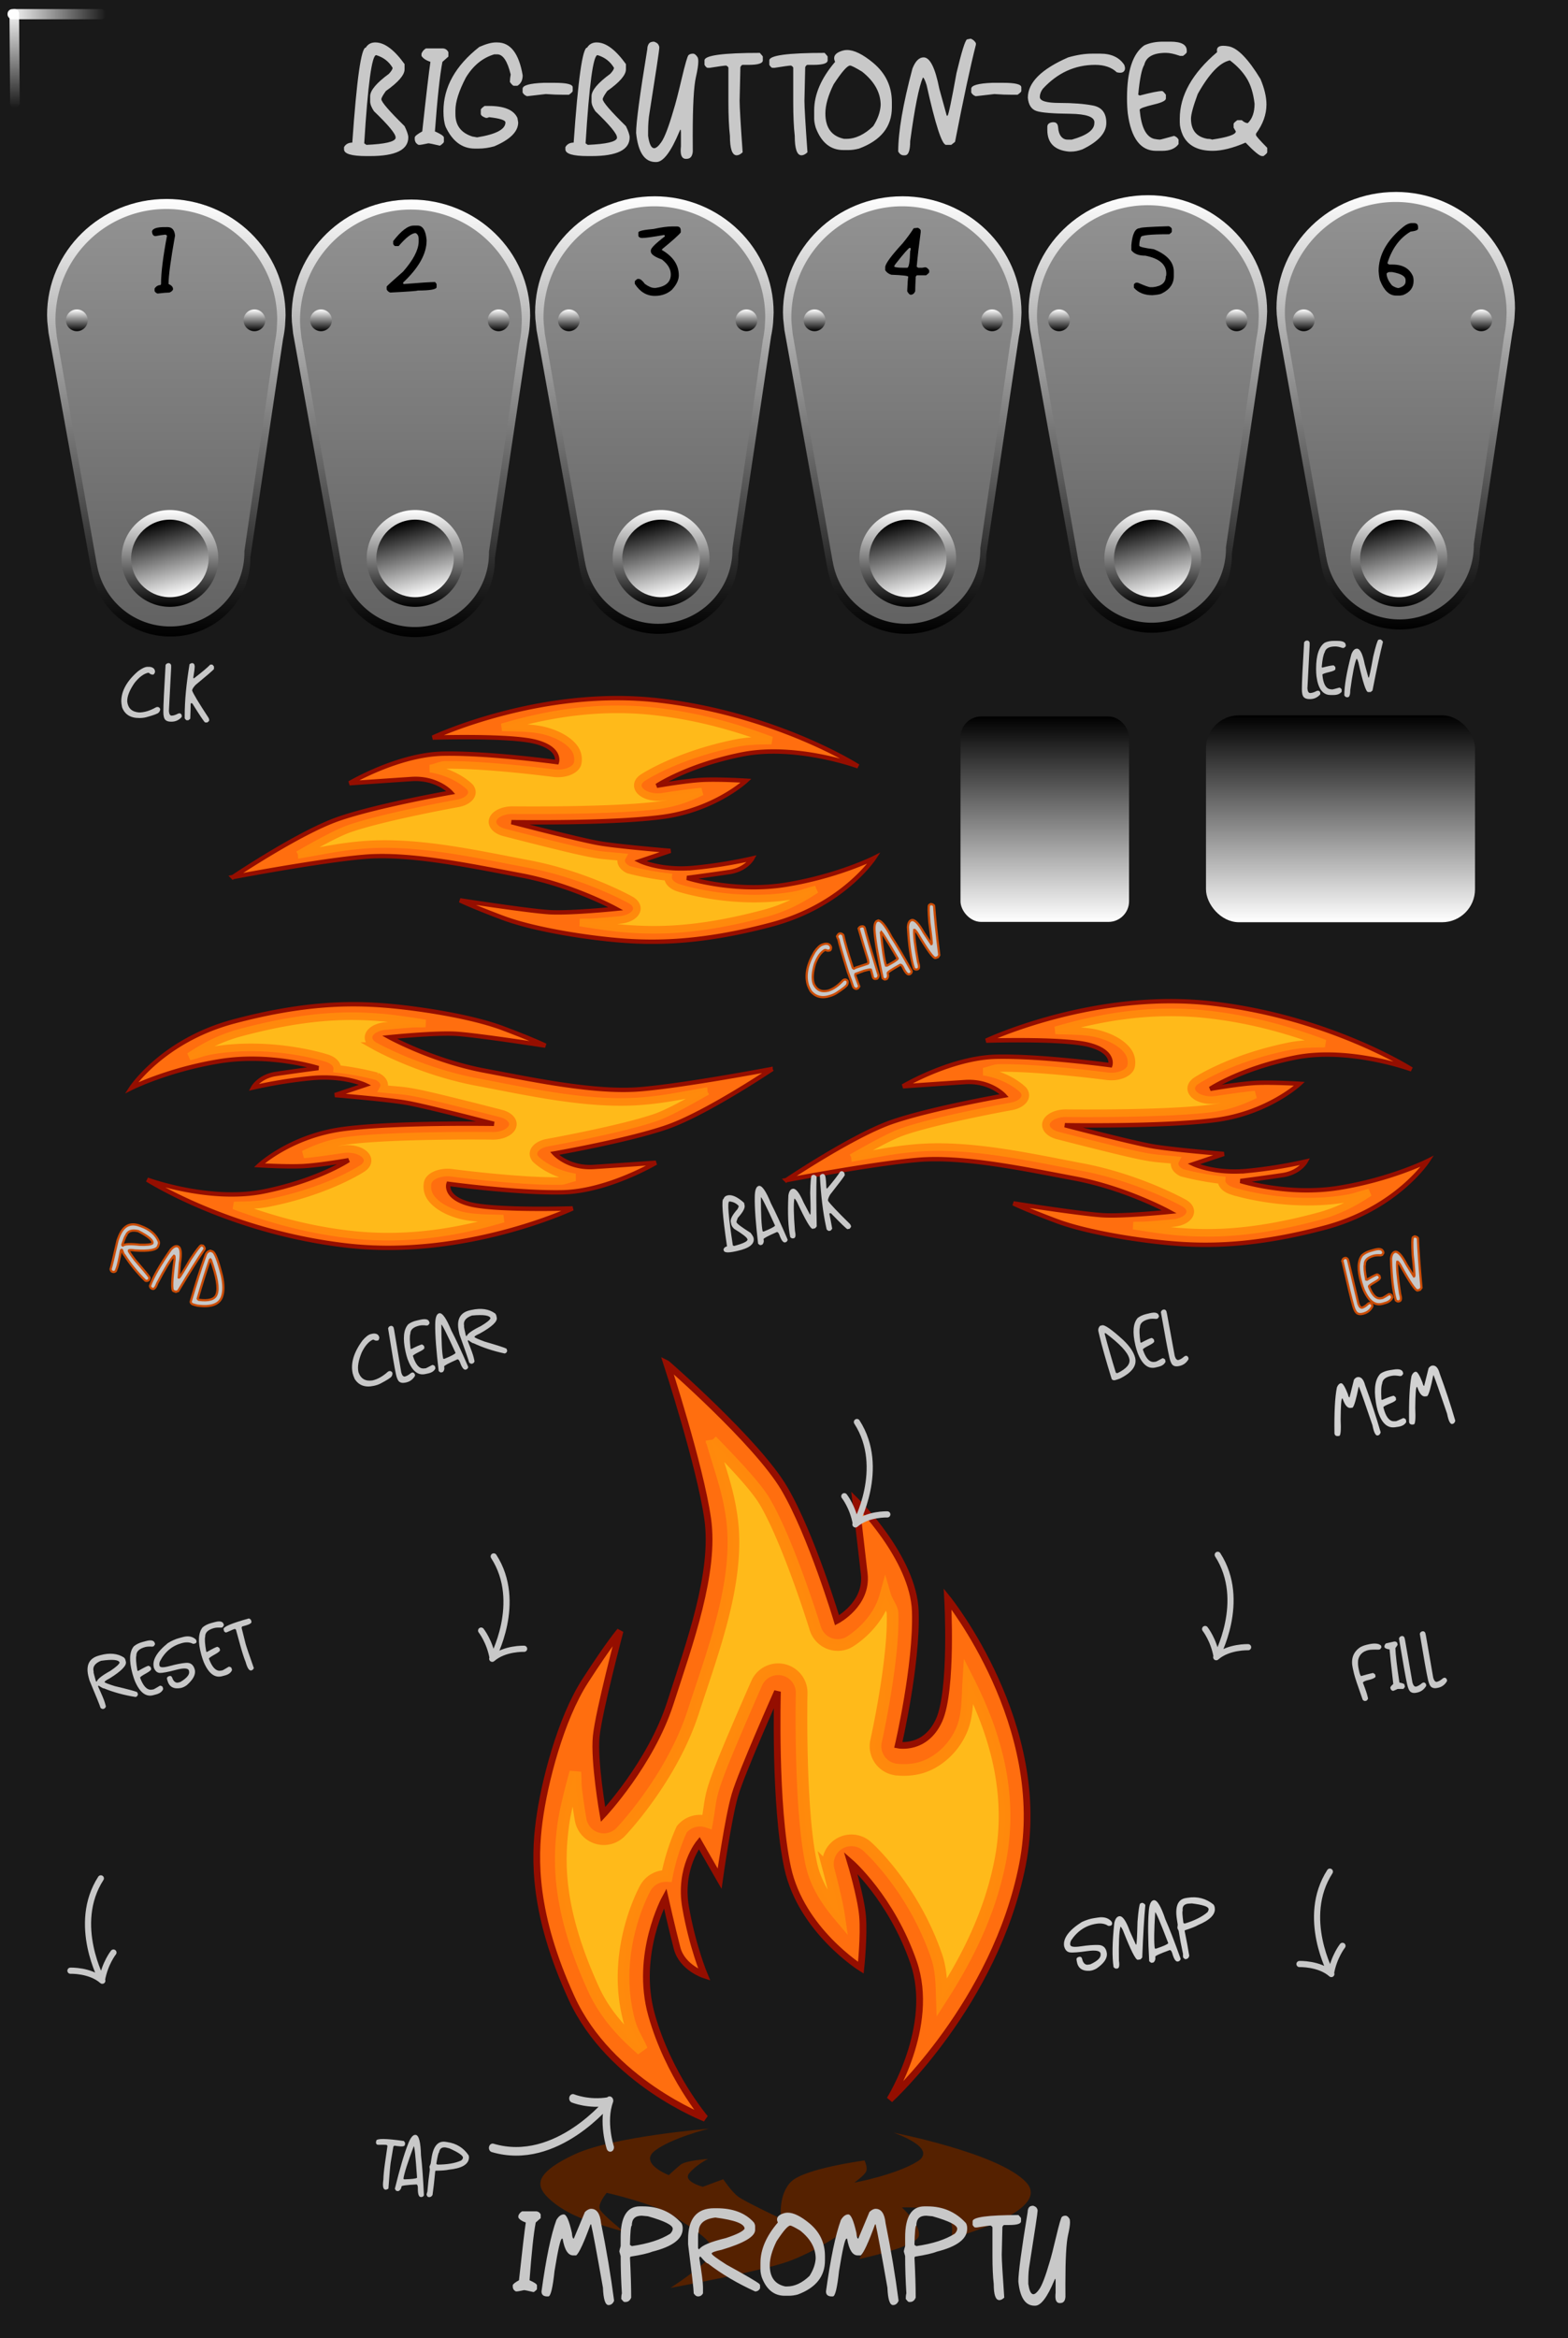 <svg xmlns="http://www.w3.org/2000/svg" xmlns:xlink="http://www.w3.org/1999/xlink" width="255" height="380" viewBox="0 0 67.469 100.542"><rect x="0" y="0" width="67.469" height="100.542" fill="#808080" stroke="none"/><defs><linearGradient id="b"><stop offset="0" stop-color="#626262"/><stop offset="1" stop-color="#929292"/></linearGradient><linearGradient id="a"><stop offset="0"/><stop offset="1" stop-color="#fff"/></linearGradient><linearGradient xlink:href="#a" id="q" gradientUnits="userSpaceOnUse" gradientTransform="translate(32.958 -15.82) scale(1.258)" x1="24.039" y1="62.948" x2="24.039" y2="59.622"/><linearGradient xlink:href="#a" id="r" gradientUnits="userSpaceOnUse" gradientTransform="translate(-69.402 -137.27) scale(1.007)" x1="24.039" y1="62.948" x2="24.039" y2="59.622"/><linearGradient xlink:href="#a" id="s" gradientUnits="userSpaceOnUse" gradientTransform="translate(32.958 -15.82) scale(1.258)" x1="24.039" y1="62.948" x2="24.039" y2="59.622"/><linearGradient xlink:href="#a" id="t" gradientUnits="userSpaceOnUse" gradientTransform="translate(-69.402 -137.27) scale(1.007)" x1="24.039" y1="62.948" x2="24.039" y2="59.622"/><linearGradient xlink:href="#a" id="u" gradientUnits="userSpaceOnUse" gradientTransform="translate(32.958 -15.82) scale(1.258)" x1="24.039" y1="62.948" x2="24.039" y2="59.622"/><linearGradient xlink:href="#a" id="v" gradientUnits="userSpaceOnUse" gradientTransform="translate(-69.402 -137.27) scale(1.007)" x1="24.039" y1="62.948" x2="24.039" y2="59.622"/><linearGradient xlink:href="#a" id="w" gradientUnits="userSpaceOnUse" gradientTransform="translate(32.958 -15.82) scale(1.258)" x1="24.039" y1="62.948" x2="24.039" y2="59.622"/><linearGradient xlink:href="#a" id="x" gradientUnits="userSpaceOnUse" gradientTransform="translate(-69.402 -137.27) scale(1.007)" x1="24.039" y1="62.948" x2="24.039" y2="59.622"/><linearGradient xlink:href="#a" id="y" gradientUnits="userSpaceOnUse" gradientTransform="translate(32.958 -15.82) scale(1.258)" x1="24.039" y1="62.948" x2="24.039" y2="59.622"/><linearGradient xlink:href="#a" id="z" gradientUnits="userSpaceOnUse" gradientTransform="translate(-69.402 -137.27) scale(1.007)" x1="24.039" y1="62.948" x2="24.039" y2="59.622"/><linearGradient xlink:href="#a" id="A" gradientUnits="userSpaceOnUse" gradientTransform="translate(32.958 -15.82) scale(1.258)" x1="24.039" y1="62.948" x2="24.039" y2="59.622"/><linearGradient xlink:href="#a" id="B" gradientUnits="userSpaceOnUse" gradientTransform="translate(-69.402 -137.27) scale(1.007)" x1="24.039" y1="62.948" x2="24.039" y2="59.622"/><linearGradient xlink:href="#b" id="h" x1="45.259" y1="102.973" x2="45.259" y2="34.751" gradientUnits="userSpaceOnUse" gradientTransform="translate(0 -.257) scale(.265)"/><linearGradient xlink:href="#a" id="C" x1="30.566" y1="174.548" x2="30.566" y2="173.613" gradientUnits="userSpaceOnUse" gradientTransform="translate(-26.791 -160.307)"/><linearGradient gradientTransform="translate(-19.151 -160.307)" xlink:href="#a" id="D" x1="30.566" y1="174.548" x2="30.566" y2="173.613" gradientUnits="userSpaceOnUse"/><linearGradient gradientTransform="translate(-8.644 -160.307)" xlink:href="#a" id="F" x1="30.566" y1="174.548" x2="30.566" y2="173.613" gradientUnits="userSpaceOnUse"/><linearGradient xlink:href="#a" id="E" x1="30.566" y1="174.548" x2="30.566" y2="173.613" gradientUnits="userSpaceOnUse" gradientTransform="translate(-16.285 -160.307)"/><linearGradient gradientTransform="translate(2.02 -160.307)" xlink:href="#a" id="H" x1="30.566" y1="174.548" x2="30.566" y2="173.613" gradientUnits="userSpaceOnUse"/><linearGradient xlink:href="#a" id="G" x1="30.566" y1="174.548" x2="30.566" y2="173.613" gradientUnits="userSpaceOnUse" gradientTransform="translate(-5.621 -160.307)"/><linearGradient gradientTransform="translate(12.59 -160.307)" xlink:href="#a" id="J" x1="30.566" y1="174.548" x2="30.566" y2="173.613" gradientUnits="userSpaceOnUse"/><linearGradient xlink:href="#a" id="I" x1="30.566" y1="174.548" x2="30.566" y2="173.613" gradientUnits="userSpaceOnUse" gradientTransform="translate(4.95 -160.307)"/><linearGradient gradientTransform="translate(23.111 -160.307)" xlink:href="#a" id="L" x1="30.566" y1="174.548" x2="30.566" y2="173.613" gradientUnits="userSpaceOnUse"/><linearGradient xlink:href="#a" id="K" x1="30.566" y1="174.548" x2="30.566" y2="173.613" gradientUnits="userSpaceOnUse" gradientTransform="translate(15.471 -160.307)"/><linearGradient gradientTransform="translate(33.64 -160.307)" xlink:href="#a" id="N" x1="30.566" y1="174.548" x2="30.566" y2="173.613" gradientUnits="userSpaceOnUse"/><linearGradient xlink:href="#a" id="M" x1="30.566" y1="174.548" x2="30.566" y2="173.613" gradientUnits="userSpaceOnUse" gradientTransform="translate(26 -160.307)"/><linearGradient xlink:href="#a" id="g" x1="45.259" y1="102.973" x2="45.259" y2="34.751" gradientUnits="userSpaceOnUse" gradientTransform="matrix(.285 0 0 .277 -.541 -1.129)"/><linearGradient xlink:href="#a" id="i" gradientUnits="userSpaceOnUse" gradientTransform="matrix(.285 0 0 .277 9.983 -1.104)" x1="45.259" y1="102.973" x2="45.259" y2="34.751"/><linearGradient xlink:href="#b" id="j" gradientUnits="userSpaceOnUse" gradientTransform="translate(10.524 -.232) scale(.265)" x1="45.259" y1="102.973" x2="45.259" y2="34.751"/><linearGradient xlink:href="#a" id="e" gradientUnits="userSpaceOnUse" gradientTransform="matrix(.285 0 0 .277 20.459 -1.244)" x1="45.259" y1="102.973" x2="45.259" y2="34.751"/><linearGradient xlink:href="#b" id="f" gradientUnits="userSpaceOnUse" gradientTransform="translate(21 -.372) scale(.265)" x1="45.259" y1="102.973" x2="45.259" y2="34.751"/><linearGradient xlink:href="#a" id="k" gradientUnits="userSpaceOnUse" gradientTransform="matrix(.285 0 0 .277 31.124 -1.244)" x1="45.259" y1="102.973" x2="45.259" y2="34.751"/><linearGradient xlink:href="#b" id="l" gradientUnits="userSpaceOnUse" gradientTransform="translate(31.665 -.372) scale(.265)" x1="45.259" y1="102.973" x2="45.259" y2="34.751"/><linearGradient xlink:href="#a" id="m" gradientUnits="userSpaceOnUse" gradientTransform="matrix(.285 0 0 .277 41.694 -1.291)" x1="45.259" y1="102.973" x2="45.259" y2="34.751"/><linearGradient xlink:href="#b" id="n" gradientUnits="userSpaceOnUse" gradientTransform="translate(42.235 -.419) scale(.265)" x1="45.259" y1="102.973" x2="45.259" y2="34.751"/><linearGradient xlink:href="#a" id="o" gradientUnits="userSpaceOnUse" gradientTransform="matrix(.285 0 0 .277 52.359 -1.431)" x1="45.259" y1="102.973" x2="45.259" y2="34.751"/><linearGradient xlink:href="#b" id="p" gradientUnits="userSpaceOnUse" gradientTransform="translate(52.9 -.559) scale(.265)" x1="45.259" y1="102.973" x2="45.259" y2="34.751"/><linearGradient xlink:href="#a" id="O" x1="90.01" y1="192.064" x2="90.01" y2="200.961" gradientUnits="userSpaceOnUse" gradientTransform="translate(-26.543 -161.307)"/><linearGradient xlink:href="#a" id="P" x1="90.01" y1="192.064" x2="90.01" y2="200.961" gradientUnits="userSpaceOnUse" gradientTransform="matrix(.627 0 0 .993 -7.812 -159.906)"/><linearGradient xlink:href="#c" id="Q" x1="26.759" y1="162" x2="30.999" y2="162" gradientUnits="userSpaceOnUse" gradientTransform="matrix(1 0 0 .564 0 70.452)"/><linearGradient id="c"><stop offset="0" stop-color="#fff"/><stop offset="1" stop-color="#fff" stop-opacity="0"/></linearGradient><linearGradient xlink:href="#d" id="R" x1="26.759" y1="162" x2="30.999" y2="162" gradientUnits="userSpaceOnUse" gradientTransform="matrix(1 0 0 .532 135.453 -112.052)"/><linearGradient id="d"><stop offset="0" stop-color="#fff" stop-opacity=".992"/><stop offset="1" stop-color="#fff" stop-opacity="0"/></linearGradient></defs><path d="M0 0h67.47v100.541H0zm0 0" fill="#191919"/><path d="M28.157 8.441c-2.834 0-5.132 2.238-5.132 4.999.001.085.004.17.01.254h-.001l.054.504c.01.065.022.13.036.195l1.813 10.05h.004c.27 1.62 1.707 2.812 3.392 2.812 1.899 0 3.438-1.5 3.438-3.349l-.002-.039 1.41-9.406c.04-.192.07-.386.087-.581l.017-.319v-.002l.005-.12c0-2.76-2.297-4.999-5.131-4.999z" fill="url(#e)"/><path d="M28.157 8.871a4.77 4.77 0 0 0-4.771 4.77c0 .082.004.163.009.244h-.001l.05.48.033.186 1.686 9.591h.004a3.196 3.196 0 0 0 6.35-.512l-.002-.037 1.31-8.977c.038-.183.066-.368.082-.555l.016-.304-.001-.002.005-.114a4.77 4.77 0 0 0-4.77-4.77z" fill="url(#f)"/><g word-spacing="0" letter-spacing="0" font-size="5.644" font-weight="400" style="line-height:1.25" aria-label="BIG-BUTTON-SEQ" font-family="Casual Caps" fill="#c8c8c8" stroke-width=".265"><path style="-inkscape-font-specification:'Casual Caps'" d="M16.154 1.825q.584 0 1.254.931v.226q0 .364-.805.932-.193.27-.193.352 0 .177.998 1.158.16.33.16.482 0 .805-1.64.805h-.16q-.965 0-.965-.29v-.096q.11-.193.356-.193.284-4.084.579-4.084.138-.224.416-.224zm-.482 4.338l.096.066q1.193-.053 1.254-.29v-.033q0-.231-.931-1.124-.163-.243-.163-.42v-.225q0-.372.805-.962.16-.171.16-.26-.237-.402-.706-.545-.281 0-.515 3.792zm2.656-4.082h.709q.173 0 .256.16v.193l-.256.226q-.163.832-.323 2.99.364.16.386.256v.193q0 .044-.16.16h-.033q-.416-.096-.449-.096h-.033q-.312.066-.353.066h-.063q-.163-.083-.163-.26v-.063q.02-.088.323-.256.256-2.357.352-2.99-.286-.097-.385-.257v-.096q.055-.146.192-.226z"/><path style="-inkscape-font-specification:'Casual Caps'" d="M21.333 1.825h.063q.852 0 1.094 1.413 0 .312-.226.45h-.16q-.044 0-.162-.16v-.033q0-.116.033-.29-.212-.868-.579-.868h-.13q-.75.223-1.22.998-.45.86-.45 1.414v.16q0 .733.739.964.025 0 .193.033 1.22-.195 1.22-.642 0-.146-.705-.226-.058.033-.13.033-.2-.066-.225-.162v-.193q0-.042.162-.16h.193q.984 0 1.221.515l.033.193q0 .59-1.03 1.028-.348.097-.676.097h-.16q-.815 0-1.254-.932-.096-.248-.096-.675 0-1.552 1.543-2.764.438-.193.709-.193zm2.538 1.736q.772 0 .772.193v.16q0 .044-.163.16h-.223q-.378 0-.772-.03l-.805.093q-.132-.044-.193-.16v-.16q0-.22.902-.256zm1.808-1.736q.584 0 1.254.931v.226q0 .364-.805.932-.193.27-.193.352 0 .177.998 1.158.16.33.16.482 0 .805-1.64.805h-.16q-.965 0-.965-.29v-.096q.11-.193.356-.193.284-4.084.579-4.084.138-.224.416-.224zm-.482 4.338l.096.066q1.193-.053 1.254-.29v-.033q0-.231-.931-1.124-.163-.243-.163-.42v-.225q0-.372.805-.962.16-.171.16-.26-.237-.402-.706-.545-.281 0-.515 3.792zm2.946-4.372q.146.053.184.124.042.07.042.133 0 .151-.42 2.797-.062.35-.062.805v.193q.068.46.212.518.022.011.047.011.13 0 .311-.262.215-.311.52-1.361.13-.408.354-1.362.226-.953.295-1.017.069-.063.19-.063.102 0 .198.151.033.055.033.188 0 .223-.102.667-.138.6-.138 2.51 0 .326.003.687-.022.28-.21.314-.04.008-.076.008-.127 0-.182-.097-.053-.082-.053-.261 0-.083.011-.182v-.579q0-.138-.022-.138-.013 0-.041.075-.548 1.317-.998 1.317h-.03q-.711 0-.838-1.254 0-.667.482-3.6 0-.129.061-.225.06-.097.229-.097zm4.55.482q.13.144.13.16v.163q0 .193-.612.193h-.257q-.046 0-.096.097 0 .14-.033 1.444 0 .4.13 2.218-.136.13-.257.13-.29 0-.29-.835-.065-.568-.065-1.447v-1.48q0-.044-.094-.097-.108 0-.708.097h-.097q-.05 0-.13-.127v-.193q0-.322 2.38-.322zm2.789 0q.13.144.13.16v.163q0 .193-.612.193h-.256q-.047 0-.097.097 0 .14-.033 1.444 0 .4.13 2.218-.135.13-.257.13-.29 0-.29-.835-.065-.568-.065-1.447v-1.48q0-.044-.094-.097-.107 0-.708.097h-.097q-.05 0-.13-.127v-.193q0-.322 2.38-.322z"/><path style="-inkscape-font-specification:'Casual Caps'" d="M37.569 2.701q.807.67.807 1.695v.223q0 1.246-1.414 1.77-.242.063-.449.063h-.226q-.827 0-1.188-.965-.066-.223-.066-.386v-.352q0-1.034.901-2.09-.041-.085-.041-.16 0-.217.372-.324.085-.025.182-.025.455 0 1.122.55zm-2.054 2.177q0 .924.805 1.092h.097q.587 0 1.157-.546.292-.455.32-.901 0-.808-.802-1.444-.43-.26-.516-.26-.176 0-.705.805-.356.72-.356 1.254zm6.254-3.216q.146.055.223.193v.066q-.353 1.38-.898 4.178l-.163.13h-.223q-.265 0-.838-2.572-.102-.322-.16-.322-.256.595-.546 2.731 0 .612-.226.612h-.063q-.13 0-.226-.16 0-1.273.612-3.57.19-.481.482-.481.41 0 .675 1.35l.32 1.158h.033q.064-.047.386-1.833.328-1.37.45-1.447zm1.405 1.899q.772 0 .772.193v.16q0 .044-.162.16h-.224q-.377 0-.771-.03l-.805.093q-.132-.044-.193-.16v-.16q0-.22.901-.256zm3.818-1.254h.355q.711 0 1.028.482.033.083.033.146 0 .075-.044.127-.052.066-.168.066-.063 0-.143-.02-.334-.319-.932-.319-1.3 0-2.249 1.028-.13.176-.13.353 0 .256.852.256t1.43.11q.58.11.58.75t-1.029 1.136q-.261.096-.482.096h-.096q-.932-.085-.932-.934v-.127q0-.174.223-.201h.042q.184 0 .2.223.017.25.128.389.11.135.273.135h.192q.965-.27.965-.709.003-.016.003-.035 0-.353-1.05-.367-1.103-.011-1.436-.116-.334-.107-.378-.573 0-.978 1.737-1.736.56-.16 1.028-.16zm3.045-.516h.323q.705 0 .705.386v.064q0 .044-.16.162h-.13q-.369-.13-.608-.13-.81 0-.932.516-.163.265-.259 1.284l.066.034q.736-.193.962-.193.044 0 .163.16v.16q0 .137-.516.258-.609.147-.609.224v.033q.1 1.077.61 1.22.176.034.256.034.038 0 .611-.16.133.044.193.16v.193q-.21.29-.708.29h-.256q-1.003 0-1.221-1.608-.033-.308-.033-.612v-.063q0-1.723.741-2.252.345-.16.802-.16z"/><path style="-inkscape-font-specification:'Casual Caps'" d="M52.873 1.993q.579.113 1.364 1.405.257.612.257 1.094 0 .645-.45 1.254v.064q0 .055.483.546v.192q0 .045-.16.163h-.066q-.15 0-.706-.579-.818.353-1.416.353-.96 0-1.285-.675-.13-.298-.13-.546v-.163q0-1.493 1.607-2.86-.008-.042-.008-.078 0-.195.273-.195.1 0 .237.025zm-1.626 3.108q0 .745.708.869.144 0 .193.033 1.028-.15 1.028-.353l-.096-.163v-.16q0-.044.16-.16h.193q.137.127.259.127.29-.283.29-.835-.08-.68-.343-1.1-.262-.421-.719-.763-.648.133-1.384 1.447-.289.783-.289 1.059z"/></g><path d="M28.85 98.374s3.88-.711 5.052-1.131c1.172-.42 2.27-1.196 2.27-1.196s1.318.145 1.172.42c-.147.275-.366.663-.366.663s2.49-.518 2.562-1.002c.073-.485-.732-1.212-.732-1.212s1.172-.049 1.757.226c.586.275.366 1.099.366 1.099s4.394-1.148 3.222-2.408c-1.171-1.26-5.711-2.134-5.711-2.134s1.977.663 1.025 1.245c-.952.582-2.709.905-2.709.905s.44-.307.512-.485c.074-.178-.073-.469-.073-.469s-2.562.34-3.148.905c-.586.566-.44 1.6-.44 1.6s-1.537-.727-1.83-.937c-.293-.21-.659-.76-.659-.76l-.879.324s-.878-.227-.585-.582c.293-.356.805-.614.805-.614s-.952.064-1.171.242c-.22.178-.513.453-.513.453s-1.318-.51-.586-1.059c.732-.55 2.307-.937 2.307-.937s-4.1.331-5.748 1.09c-1.647.76-1.61 1.261-1.391 1.609.22.347.915.92 1.977 1.268 1.061.348 1.5.453 1.5.453s-.915-.727-1.024-.954c-.11-.226.293-.71.293-.71s2.05.46 2.892 1.01c.842.549 1.94 1.187 1.61 1.672-.329.485-1.757 1.406-1.757 1.406z" fill="#552100"/><g style="line-height:1.25"><path style="-inkscape-font-specification:'Casual Caps'" d="M22.464 95.082h.588q.145 0 .213.133v.16l-.213.188q-.135.69-.267 2.483.302.133.32.213v.16q0 .037-.133.133h-.027q-.346-.08-.373-.08h-.028q-.259.055-.293.055h-.052q-.136-.069-.136-.215v-.053q.016-.073.268-.213.213-1.957.293-2.483-.238-.08-.32-.213v-.08q.046-.122.16-.188zm2.971-.108q.364 0 .428.616.348 1.708.561 3.338-.078.185-.24.185-.21 0-.24-.746-.401-2.273-.509-2.724h-.025q-.426 1.174-.616 1.334h-.132q-.33 0-.454-.72h-.027q-.094 0-.32 1.389-.117 1.094-.266 1.094h-.08q-.215-.014-.215-.213.295-2.136.64-3.072.142-.24.32-.24.17 0 .349.8.016.241.08.241l.48-1.147q.14-.135.266-.135zm2.097-.105h.133q1.002 0 1.657.721.053.096.053.213v.027q0 .66-1.31.987-.265.108-.934.213 0 .027-.025.027.053 1.047.053 1.736-.078.187-.24.187h-.053q-.037 0-.135-.133 0-.141.027-.24-.052-.842-.052-1.602l-.055-.188v-.027q0-.023.055-.213v-.373q0-1.335.826-1.335zm-.426 1.655l.08.053q1.053-.151 1.655-.534.106-.112.106-.212 0-.234-1.067-.536-.034 0-.268-.025-.426 0-.426.425-.061 0-.08.83zm3.624-1.575h.107q1.058 0 1.603.614.052.087.052.16v.16q0 .426-1.442.854-.428.09-.428.16 0 .071.641.48 1.248.685 1.417.83l.025.052v.133q-.069.135-.213.135-1.149-.522-2.03-1.202-.069 0-.318-.295h-.028l-.027.055q.16.975.16 1.254v.268q-.069.133-.213.133-.107 0-.188-.133v-.028q0-.192-.24-2.083v-.212q0-1.335 1.122-1.335zm-.694 1.227v.48q.01.056.053.056.15-.24 1.149-.481.698-.231.801-.4 0-.321-1.257-.481-.718.084-.718.613-.028.028-.028.213zm4.791-.579q.67.556.67 1.408v.185q0 1.035-1.173 1.47-.202.052-.374.052h-.187q-.687 0-.987-.8-.055-.186-.055-.321v-.293q0-.859.749-1.735-.035-.071-.035-.133 0-.181.31-.27.07-.02.15-.02.378 0 .932.457zm-1.705 1.808q0 .767.668.907h.08q.488 0 .962-.453.242-.378.265-.749 0-.67-.666-1.2-.357-.215-.428-.215-.146 0-.586.669-.295.597-.295 1.041zm4.555-2.431q.364 0 .428.616.348 1.708.56 3.338-.077.185-.24.185-.21 0-.24-.746-.4-2.273-.508-2.724h-.025q-.426 1.174-.616 1.334h-.133q-.33 0-.453-.72h-.027q-.094 0-.32 1.389-.118 1.094-.266 1.094h-.08q-.216-.014-.216-.213.296-2.136.641-3.072.142-.24.32-.24.17 0 .349.8.016.241.08.241l.48-1.147q.14-.135.266-.135zm2.097-.105h.132q1.003 0 1.658.721.052.096.052.213v.027q0 .66-1.309.987-.265.108-.934.213 0 .027-.025.027.053 1.047.053 1.736-.078.187-.24.187h-.053q-.037 0-.135-.133 0-.141.027-.24-.053-.842-.053-1.602l-.055-.188v-.027q0-.023.055-.213v-.373q0-1.335.827-1.335zm-.426 1.655l.08.053q1.053-.151 1.655-.534.105-.112.105-.212 0-.234-1.066-.536-.035 0-.268-.025-.426 0-.426.425-.062 0-.08.83zm4.477-1.281q.108.118.108.132v.135q0 .16-.508.16h-.213q-.04 0-.08.08 0 .117-.028 1.2 0 .332.108 1.842-.112.108-.213.108-.24 0-.24-.694-.055-.471-.055-1.201v-1.23q0-.036-.078-.08-.09 0-.588.08h-.08q-.042 0-.108-.105v-.16q0-.268 1.975-.268zm.634-.401q.122.043.154.103.034.057.034.11 0 .125-.348 2.323-.053.29-.053.668v.16q.058.383.177.43.018.01.039.01.107 0 .258-.218.179-.258.433-1.13.107-.34.293-1.131.188-.792.245-.845.057-.053.158-.053.084 0 .165.126.027.046.027.156 0 .185-.085.554-.114.499-.114 2.085l.002.57q-.018.234-.174.261-.034.007-.064.007-.105 0-.15-.08-.044-.069-.044-.217 0-.07.009-.151v-.481q0-.115-.019-.115-.011 0-.034.062-.455 1.094-.828 1.094h-.026q-.59 0-.696-1.041 0-.554.401-2.99 0-.107.05-.187t.19-.08z" word-spacing="0" letter-spacing="0" font-size="4.688" font-weight="400" aria-label="IMPROMPTU" font-family="Casual Caps" fill="#c8c8c8"/></g><path d="M4.339 80.765c-1.276 1.977.063 4.402.063 4.402-.526-.463-1.371-.431-1.371-.431m1.356.399c.127-.718.494-1.18.494-1.18" fill="none" stroke="#c8c8c8" stroke-width=".265" stroke-linecap="round" stroke-linejoin="round"/><path d="M28.695 58.64s3.88 3.37 5.052 5.362c1.171 1.992 2.27 5.669 2.27 5.669s1.317-.69 1.171-1.992c-.146-1.302-.366-3.14-.366-3.14s2.49 2.45 2.563 4.749c.073 2.298-.733 5.745-.733 5.745s1.172.23 1.758-1.072c.585-1.303.366-5.21.366-5.21s4.393 5.44 3.221 11.415c-1.171 5.975-5.71 10.112-5.71 10.112s1.976-3.14 1.024-5.899c-.952-2.758-2.709-4.29-2.709-4.29s.44 1.456.513 2.299c.073.842-.073 2.221-.073 2.221s-2.563-1.609-3.149-4.29c-.586-2.681-.44-7.584-.44-7.584s-1.537 3.447-1.83 4.443c-.293.996-.659 3.6-.659 3.6l-.878-1.531s-.879 1.072-.586 2.757c.293 1.686.805 2.912.805 2.912s-.952-.307-1.171-1.15c-.22-.842-.513-2.145-.513-2.145s-1.318 2.414-.585 5.018c.732 2.605 2.306 4.443 2.306 4.443s-4.1-1.57-5.748-5.17c-1.647-3.601-1.61-5.976-1.39-7.623.219-1.647.914-4.367 1.976-6.014 1.062-1.647 1.501-2.145 1.501-2.145s-.915 3.448-1.025 4.52c-.11 1.073.293 3.371.293 3.371s2.05-2.183 2.892-4.788c.842-2.605 1.94-5.63 1.61-7.929-.329-2.298-1.756-6.664-1.756-6.664z" fill="#ff6e0f" stroke="#950e00" stroke-width=".29"/><path d="M30.623 61.941c.39 1.357.686 2.061.86 3.27.391 2.733-.816 5.804-1.649 8.382-.939 2.905-3.117 5.168-3.117 5.168a1.011 1.011 0 0 1-1.733-.517s-.105-.597-.195-1.334c-.028-.225-.01-.468-.033-.707-.225.82-.44 1.664-.52 2.267-.204 1.536-.266 3.628 1.309 7.07.495 1.084 1.276 1.903 2.078 2.604-.176-.428-.393-.698-.53-1.181-.861-3.066.673-5.776.673-5.776a1.011 1.011 0 0 1 .93-.523c.22-1.141.64-2.008.64-2.008a1.011 1.011 0 0 1 1.092-.322c.11-.617.12-.932.256-1.391.192-.654.641-1.712 1.066-2.707.425-.995.81-1.863.81-1.863a1.011 1.011 0 0 1 1.934.441s-.105 4.944.418 7.34c.192.88.684 1.605 1.19 2.207-.097-.665-.436-1.93-.436-1.93a1.011 1.011 0 0 1 1.63-1.054s1.962 1.711 3 4.722c.211.61.21 1.202.23 1.791 1.028-1.598 2.055-3.544 2.511-5.87.6-3.063-.346-5.74-1.37-7.759-.047.746-.014 1.519-.304 2.162-.405.902-1.142 1.41-1.74 1.583-.598.171-1.135.068-1.135.068a1.011 1.011 0 0 1-.789-1.223s.772-3.452.707-5.482c-.007-.222-.238-.495-.312-.748-.364 1.313-1.578 1.996-1.578 1.996a1.011 1.011 0 0 1-1.438-.608s-1.136-3.686-2.172-5.447c-.379-.644-1.373-1.687-2.283-2.62z" fill="#ffba1a" stroke="#ff8a0d" stroke-width=".502" stroke-opacity=".995"/><path d="M36.872 61.144c1.276 1.978-.064 4.402-.064 4.402.527-.463 1.372-.43 1.372-.43m-1.356.398c-.127-.718-.494-1.18-.494-1.18m-15.086 2.588c1.276 1.977-.064 4.402-.064 4.402.527-.463 1.372-.43 1.372-.43m-1.355.398c-.128-.718-.495-1.18-.495-1.18m31.695-3.258c1.275 1.978-.064 4.402-.064 4.402.526-.462 1.371-.43 1.371-.43m-1.356.398c-.127-.718-.494-1.18-.494-1.18m5.368 10.433c-1.275 1.978.064 4.402.064 4.402-.526-.462-1.371-.43-1.371-.43m1.355.398c.128-.717.495-1.18.495-1.18" fill="none" stroke="#c8c8c8" stroke-width=".265" stroke-linecap="round" stroke-linejoin="round"/><path d="M7.157 8.556c-2.834 0-5.132 2.238-5.132 4.999.001.085.004.17.01.254h-.001l.054.504c.01.065.022.13.036.195l1.813 10.05h.004c.27 1.62 1.707 2.812 3.392 2.812 1.899 0 3.438-1.5 3.438-3.349l-.002-.039 1.41-9.406c.04-.192.07-.386.087-.581l.017-.319v-.002l.005-.12c0-2.76-2.297-4.999-5.131-4.999z" fill="url(#g)"/><path d="M7.157 8.986a4.77 4.77 0 0 0-4.771 4.77c0 .082.004.163.009.244h-.001l.05.48.033.186 1.686 9.591h.004a3.196 3.196 0 0 0 6.35-.512l-.002-.037 1.31-8.977c.038-.183.066-.368.082-.555l.016-.304-.001-.002.005-.114a4.77 4.77 0 0 0-4.77-4.77z" fill="url(#h)"/><path word-spacing="0" letter-spacing="0" font-size="3.772" font-weight="400" aria-label="1" d="M7.209 9.765q.29 0 .323.365-.28 1.556-.28 2.083.193.081.193.216 0 .079-.15.15-.143 0-.515.043-.09-.03-.129-.107v-.108q.1-.15.258-.15l.02-.044q0-.722.258-2.083l-.064-.042q-.21.02-.43.064-.128 0-.15-.173v-.042q.057-.172.538-.172z" font-family="Casual Caps"/><path d="M17.681 8.581c-2.834 0-5.132 2.238-5.132 4.999.001.085.004.17.01.254h-.001l.054.504c.01.065.022.13.036.195l1.813 10.05h.004c.27 1.62 1.707 2.812 3.392 2.812 1.899 0 3.438-1.5 3.438-3.349l-.002-.039 1.41-9.406c.04-.192.07-.386.087-.581l.017-.319v-.002l.005-.12c0-2.76-2.297-4.999-5.131-4.999z" fill="url(#i)"/><path d="M17.681 9.011a4.77 4.77 0 0 0-4.771 4.77c0 .082.004.163.009.244h-.001l.05.48.033.186 1.686 9.591h.004a3.196 3.196 0 0 0 6.35-.512l-.002-.037 1.31-8.977c.038-.183.066-.368.082-.555l.016-.304-.001-.002.005-.114a4.77 4.77 0 0 0-4.77-4.77z" fill="url(#j)"/><path word-spacing="0" letter-spacing="0" font-size="3.772" font-weight="400" aria-label="2" d="M17.798 9.7h.171q.332 0 .387.622v.022q0 .853-1.01 1.805v.043q.023 0 .023.022 1.053-.087 1.354-.087l.064.087v.129q0 .149-.818.149 0 .028-1.18.087-.098-.035-.151-.13v-.128q0-.022.709-.645.645-.737.667-1.267v-.13q0-.194-.13-.257-.252 0-.73.558h-.15q-.035 0-.086-.085v-.128q.515-.667.88-.667z" font-family="Casual Caps"/><path word-spacing="0" letter-spacing="0" font-size="3.772" font-weight="400" aria-label="3" d="M28.928 9.737h.194q.17 0 .17.172v.086q-.143.179-.793.71l-.022.042q.731.423.731 1.096 0 .294-.302.622-.298.258-.73.258-.526 0-.86-.516V12.1q0-.03.11-.106h.064q.1 0 .257.213.24.173.408.173h.064q.645-.092.645-.58 0-.35-.387-.644-.473-.17-.473-.345v-.042q0-.146.602-.603v-.02l-.022-.044q-.739.129-.923.129h-.042q-.116 0-.151-.085v-.15q0-.093.664-.152.487-.107.796-.107z" font-family="Casual Caps"/><path d="M38.822 8.441c-2.834 0-5.132 2.238-5.132 4.999.001.085.004.17.01.254h-.001l.054.504c.01.065.022.13.036.195l1.813 10.05h.004c.27 1.62 1.707 2.812 3.392 2.812 1.899 0 3.438-1.5 3.438-3.349l-.002-.039 1.41-9.406c.04-.192.07-.386.087-.581l.017-.319v-.002l.005-.12c0-2.76-2.297-4.999-5.131-4.999z" fill="url(#k)"/><path d="M38.822 8.871a4.77 4.77 0 0 0-4.771 4.77c0 .082.004.163.009.244h-.001l.05.48.033.186 1.686 9.591h.004a3.196 3.196 0 0 0 6.35-.512l-.002-.037 1.31-8.977c.038-.183.066-.368.082-.555l.016-.304-.001-.002.005-.114a4.77 4.77 0 0 0-4.77-4.77z" fill="url(#l)"/><path word-spacing="0" letter-spacing="0" font-size="3.772" font-weight="400" aria-label="4" d="M39.487 9.794q.09.03.129.107v.087q-.107.784-.172 1.48l.065.045h.171l.129-.022q.081 0 .173.129v.086q0 .03-.129.13h-.387q-.03 0-.064.064-.022.45-.022.622-.063.151-.194.151-.07 0-.15-.15.021-.516.044-.623 0-.06-.732-.087-.173-.057-.258-.193v-.13q0-.215.752-1.03.284-.347.473-.645.019 0 .172-.02zm-1.01 1.675q.109.044.387.044h.171q.107 0 .13-.731.021 0 .021-.107l-.042-.022q-.101.048-.602.687-.065.084-.065.129z" font-family="Casual Caps"/><path d="M49.392 8.394c-2.834 0-5.132 2.238-5.132 4.999.001.085.004.17.01.254h-.001l.054.504c.01.065.022.13.036.195l1.813 10.05h.004c.27 1.62 1.707 2.812 3.392 2.812 1.899 0 3.438-1.5 3.438-3.349l-.002-.039 1.41-9.406c.04-.192.07-.386.087-.581l.017-.319v-.002l.005-.12c0-2.76-2.297-4.999-5.131-4.999z" fill="url(#m)"/><path d="M49.392 8.824a4.77 4.77 0 0 0-4.771 4.77c0 .082.004.163.009.244h-.001l.05.48.033.186 1.686 9.591h.004a3.196 3.196 0 0 0 6.35-.512l-.002-.037 1.31-8.977c.038-.183.066-.368.082-.555l.016-.304-.001-.002.005-.114a4.77 4.77 0 0 0-4.77-4.77z" fill="url(#n)"/><path word-spacing="0" letter-spacing="0" font-size="3.772" font-weight="400" aria-label="5" d="M50.292 9.727q.088.03.129.107v.129q0 .03-.107.109-1.225 0-1.225.129-.065.173-.065.322v.042q0 .07.623.151.86.35.86.965v.194q0 .499-.538.753-.092.043-.387.065-.51 0-.793-.323v-.129q0-.035.084-.086h.087q.44.193.536.193h.109q.558-.057.558-.473.022 0 .022-.107 0-.595-.903-.774-.429 0-.602-.235v-.216q.064-.73.366-.73 0-.049 1.246-.086z" font-family="Casual Caps"/><path d="M60.057 8.254c-2.834 0-5.132 2.238-5.132 4.999.001.085.004.17.01.254h-.001l.054.504c.01.065.022.13.036.195l1.813 10.05h.004c.27 1.62 1.707 2.812 3.392 2.812 1.899 0 3.438-1.5 3.438-3.349l-.002-.039 1.41-9.406c.04-.192.07-.386.087-.581l.017-.319v-.002l.005-.12c0-2.76-2.297-4.999-5.131-4.999z" fill="url(#o)"/><path d="M60.057 8.684a4.77 4.77 0 0 0-4.771 4.77c0 .082.004.163.009.244h-.001l.05.48.033.186 1.686 9.591h.004a3.196 3.196 0 0 0 6.35-.512l-.002-.037 1.31-8.977c.038-.183.066-.368.082-.555l.016-.304-.001-.002.005-.114a4.77 4.77 0 0 0-4.77-4.77z" fill="url(#p)"/><path word-spacing="0" letter-spacing="0" font-size="3.772" font-weight="400" aria-label="6" d="M60.737 9.593h.108q.173 0 .173.173v.064q0 .092-.323.129-.692.407-.989 1.332v.042l.065.042h.15q.664 0 .881.516.022.085.022.173v.02q0 .42-.45.603l-.13.022h-.173q-.433 0-.687-.645-.042-.107-.064-.409 0-1.042 1.073-1.911.194-.151.345-.151zm-1.073 2.17q0 .231.236.515.17.108.28.108.3-.086.3-.28v-.064q0-.245-.58-.344h-.107q-.077 0-.129.064z" font-family="Casual Caps"/><g word-spacing="0" letter-spacing="0" font-size="2.799" font-weight="400" style="line-height:1.25" aria-label="CLEAR" font-family="Casual Caps" fill="#c8c8c8" stroke-width=".175"><path style="-inkscape-font-specification:'Casual Caps'" d="M15.961 57.361l.093-.02q.226-.02.267.169-.01.104-.054.127-.094.02-.145-.009-.051-.03-.06-.027l-.03.006q-.262.127-.468.545-.212.515-.142.83l.007.03q.146.41.597.343.331-.073.669-.377.03-.018.057-.024.078-.017.13.065.018.078-.032.163-.05.084-.483.31-.118.06-.258.09l-.031.007q-.546.12-.815-.294-.068-.156-.087-.242-.144-.65.422-1.416.208-.242.363-.276zm.738-.244q.027-.087.109-.105h.002q.083-.018.126.068l.024.11.306 1.826q.057.194.162.171.004 0 .006-.003.111-.03.246-.145.027-.017.052-.023.047-.01.082.023.032.03.04.067.006.026 0 .057-.134.225-.38.28l-.025.005q-.162.036-.255-.027-.099-.068-.153-.315l-.002-.008q-.09-.403-.34-1.981z"/><path style="-inkscape-font-specification:'Casual Caps'" d="M17.937 56.778l.156-.035q.342-.075.383.112l.007.03q.005.022-.06.096l-.063.014q-.192-.023-.308.002-.393.087-.396.35-.05.145.012.65l.035.008q.336-.172.445-.196.022-.005.096.06l.017.077q.015.067-.222.18-.279.137-.27.174l.003.016q.163.511.425.526.09-.003.128-.011.019-.004.28-.143.068.007.11.057l.02.093q-.07.163-.312.216l-.124.027q-.486.108-.763-.647-.049-.146-.081-.293l-.007-.03q-.184-.834.118-1.17.15-.114.371-.163zm.962-.311q.201-.044.525.75.284.541.715 1.54l.007.031q-.023.086-.107.105-.126.028-.253-.336-.051-.119-.106-.107-.58.256-.568.305.033.15-.062.242l-.077.017q-.021.005-.096-.06-.16-1.324-.15-2.008.002-.441.172-.479zm.092.487q.002 1.119.08 1.467.032.01.05.006.438-.18.482-.254-.563-1.23-.612-1.22zm1.236-.616l.064-.014q.616-.136 1.013.151.042.044.051.087l.02.093q.056.248-.73.684-.238.107-.229.148.01.042.436.198.815.238.932.3l.022.028.017.077q-.023.088-.107.107-.737-.157-1.338-.44-.04.01-.224-.13l-.016.003-.009.035q.22.548.255.711l.035.156q-.023.086-.107.105-.063.014-.127-.053l-.003-.016q-.025-.112-.409-1.184l-.027-.124q-.172-.778.482-.922zm-.245.804l.061.28q.013.031.038.026.057-.16.608-.429.377-.224.416-.336-.042-.187-.795-.119-.408.142-.34.45-.012.02.012.128z"/></g><path d="M33.238 45.96s-2.866 1.927-4.56 2.508c-1.694.582-4.82 1.127-4.82 1.127s.587.654 1.694.582c1.107-.073 2.67-.182 2.67-.182s-2.084 1.236-4.039 1.272c-1.954.037-4.885-.364-4.885-.364s-.195.582.912.873c1.108.29 4.43.182 4.43.182s-4.626 2.18-9.706 1.599c-5.081-.581-8.599-2.835-8.599-2.835s2.67.981 5.016.509C13.696 50.758 15 49.886 15 49.886s-1.238.218-1.955.254c-.716.037-1.888-.036-1.888-.036s1.368-1.272 3.648-1.563c2.28-.291 6.448-.219 6.448-.219s-2.93-.763-3.778-.908c-.846-.146-3.06-.327-3.06-.327l1.301-.436s-.911-.436-2.344-.291a20.17 20.17 0 0 0-2.476.4s.26-.473.978-.582c.715-.109 1.823-.254 1.823-.254s-2.052-.655-4.266-.29c-2.216.363-3.778 1.144-3.778 1.144s1.335-2.035 4.396-2.854c3.062-.817 5.081-.799 6.482-.69 1.4.11 3.713.454 5.114.981 1.4.528 1.823.746 1.823.746s-2.931-.455-3.843-.51c-.912-.054-2.866.146-2.866.146s1.856 1.018 4.07 1.436c2.216.418 4.788.963 6.743.8 1.954-.164 5.667-.873 5.667-.873z" fill="#ff6e0f" stroke="#950e00" stroke-width=".188"/><path d="M30.43 46.917c-1.153.194-1.752.341-2.78.427-2.324.195-4.935-.405-7.127-.818-2.47-.466-4.395-1.548-4.395-1.548a.86.502 0 0 1 .44-.86s.508-.052 1.134-.097c.192-.014.398-.005.601-.016-.697-.112-1.414-.219-1.927-.258-1.306-.102-3.085-.132-6.012.65-.922.245-1.618.633-2.214 1.031.364-.087.593-.195 1.004-.263 2.607-.427 4.912.334 4.912.334a.86.502 0 0 1 .444.462c.97.11 1.708.318 1.708.318a.86.502 0 0 1 .273.542c.525.054.793.06 1.183.127.556.095 1.456.318 2.302.529.846.211 1.584.402 1.584.402a.86.502 0 0 1-.375.96s-4.204-.052-6.241.208c-.748.095-1.365.34-1.877.59.566-.048 1.641-.216 1.641-.216a.86.502 0 0 1 .897.81s-1.455.973-4.016 1.489c-.518.104-1.022.104-1.523.114 1.36.51 3.014 1.02 4.992 1.246 2.604.298 4.88-.171 6.597-.68-.634-.023-1.291-.007-1.838-.15-.767-.202-1.199-.568-1.346-.865-.145-.296-.058-.563-.058-.563a.86.502 0 0 1 1.04-.392s2.935.384 4.662.351c.188-.003.42-.118.636-.155-1.117-.18-1.698-.783-1.698-.783a.86.502 0 0 1 .517-.714s3.135-.564 4.632-1.078c.548-.188 1.435-.682 2.228-1.134z" fill="#ffba1a" stroke="#ff8a0d" stroke-width=".326" stroke-opacity=".995"/><g word-spacing="0" letter-spacing="0" font-size="2.799" font-weight="400" style="line-height:1.25" aria-label="LEN" font-family="Casual Caps" fill="#c8c8c8" stroke="#ca4c07" stroke-width=".096" stroke-opacity=".997"><path style="-inkscape-font-specification:'Casual Caps'" d="M57.76 54.207q.02-.09.1-.113l.003-.001q.082-.021.131.06l.031.108.427 1.803q.07.19.173.16l.006-.004q.109-.038.235-.161.026-.019.05-.027.046-.013.084.018.034.026.045.063.007.027.004.058-.119.233-.36.304l-.025.008q-.16.046-.256-.01-.104-.062-.175-.304l-.002-.008q-.116-.396-.47-1.954z"/><path style="-inkscape-font-specification:'Casual Caps'" d="M58.972 53.785l.154-.044q.336-.099.39.086l.008.03q.006.02-.053.1l-.062.017q-.194-.01-.308.023-.386.113-.372.374-.04.15.055.647l.037.007q.323-.194.43-.225.021-.006.1.054l.023.075q.019.066-.21.196-.269.154-.258.19l.004.016q.197.5.46.497.088-.008.126-.02.019-.005.27-.161.069.002.113.05l.027.09q-.06.168-.297.237l-.122.035q-.477.14-.805-.594-.058-.143-.1-.287l-.009-.03q-.24-.82.04-1.175.141-.124.36-.188zm1.898-.622q.077.007.133.062l.009.032q.023.706.153 2.113l-.06.083-.105.033q-.127.036-.757-1.108-.094-.14-.12-.131-.04.318.12 1.376.084.29-.023.322l-.03.01q-.062.018-.13-.046-.177-.606-.205-1.783.024-.257.162-.297.196-.057.509.549l.314.506.015-.004q.024-.032-.07-.926-.035-.698.011-.751z"/></g><path d="M10.022 37.713s2.866-1.927 4.56-2.508c1.694-.582 4.82-1.127 4.82-1.127s-.587-.654-1.694-.582c-1.107.073-2.67.182-2.67.182s2.084-1.236 4.039-1.272c1.954-.037 4.885.364 4.885.364s.195-.582-.912-.873c-1.108-.29-4.43-.182-4.43-.182s4.626-2.18 9.706-1.599c5.081.581 8.599 2.835 8.599 2.835s-2.67-.981-5.016-.509c-2.345.473-3.648 1.345-3.648 1.345s1.238-.218 1.955-.254c.716-.037 1.888.036 1.888.036s-1.368 1.272-3.648 1.563c-2.28.291-6.448.219-6.448.219s2.93.763 3.778.908c.846.146 3.06.327 3.06.327l-1.301.436s.911.436 2.344.291a20.17 20.17 0 0 0 2.476-.4s-.26.473-.978.582c-.715.109-1.823.254-1.823.254s2.052.655 4.266.29c2.216-.363 3.778-1.144 3.778-1.144s-1.335 2.035-4.396 2.854c-3.062.817-5.081.799-6.482.69-1.4-.11-3.713-.454-5.114-.981-1.4-.528-1.823-.746-1.823-.746s2.931.455 3.843.51c.912.054 2.866-.146 2.866-.146s-1.856-1.018-4.07-1.436c-2.216-.418-4.788-.963-6.743-.8-1.954.164-5.667.873-5.667.873z" fill="#ff6e0f" stroke="#950e00" stroke-width=".188"/><path d="M12.83 36.756c1.153-.194 1.752-.341 2.78-.427 2.324-.195 4.935.405 7.127.818 2.47.466 4.395 1.548 4.395 1.548a.86.502 0 0 1-.44.86s-.508.052-1.134.097c-.192.014-.398.005-.601.016.697.112 1.414.219 1.927.258 1.306.102 3.085.132 6.012-.65.922-.245 1.618-.633 2.214-1.031-.364.087-.593.195-1.004.263-2.607.427-4.912-.334-4.912-.334a.86.502 0 0 1-.444-.462c-.97-.11-1.708-.318-1.708-.318a.86.502 0 0 1-.273-.542c-.525-.054-.793-.06-1.183-.127-.556-.095-1.456-.318-2.302-.529-.846-.211-1.584-.402-1.584-.402a.86.502 0 0 1 .375-.96s4.204.052 6.241-.208c.748-.095 1.365-.34 1.877-.59-.566.048-1.641.216-1.641.216a.86.502 0 0 1-.897-.81s1.455-.973 4.016-1.489c.518-.104 1.022-.104 1.523-.114-1.36-.51-3.014-1.02-4.992-1.246-2.604-.298-4.88.171-6.597.68.634.023 1.291.007 1.838.15.767.202 1.199.568 1.346.865.145.296.058.563.058.563a.86.502 0 0 1-1.04.392s-2.935-.384-4.662-.351c-.188.003-.42.118-.636.155 1.117.18 1.698.783 1.698.783a.86.502 0 0 1-.517.714s-3.135.564-4.632 1.078c-.548.188-1.435.682-2.228 1.134z" fill="#ffba1a" stroke="#ff8a0d" stroke-width=".326" stroke-opacity=".995"/><g style="line-height:1.25"><path style="-inkscape-font-specification:'Casual Caps'" d="M35.385 40.616l.091-.03q.223-.04.283.142 0 .105-.042.132-.091.03-.145.006-.054-.025-.062-.022l-.03.01q-.248.151-.412.587-.16.534-.06.84l.01.03q.185.393.628.283.322-.105.628-.441.028-.02.055-.03.076-.024.137.052.024.076-.017.165-.042.089-.45.356-.112.071-.249.116l-.03.01q-.531.173-.84-.214-.083-.148-.11-.231-.207-.634.281-1.45.184-.262.334-.311zm.728-.472q.088-.029.17.06.112.496.366 1.273l.044.137.045.035.102-.049.5-.163q.06-.02-.025-.278-.126-.386-.369-1.237.04-.063.09-.08l.016-.005q.124-.029.155.066.097.398.594 2.02.019.057-.052.15l-.03.011q-.125.03-.156-.066-.06-.235-.088-.323-.01-.031-.304.049-.27.103-.359.133-.017.047-.01.07.146.394.17.466l-.058.084-.075.025q-.108-.022-.14-.12-.071-.22-.209-.587-.368-1.18-.415-1.424-.032-.052-.059-.132.056-.102.097-.115zm1.646-.555q.196-.064.596.694.335.512.863 1.462l.01.031q-.014.088-.096.115-.124.04-.285-.31-.063-.112-.116-.095-.552.31-.536.359.048.147-.037.246l-.076.025q-.02.007-.1-.05-.29-1.302-.347-1.984-.041-.439.124-.493zm.14.475q.111 1.114.222 1.453.034.006.05 0 .42-.221.456-.3-.68-1.169-.729-1.153zm2.151-1.191q.077.004.135.057l.01.032q.046.705.22 2.108l-.057.086-.105.034q-.125.04-.79-1.083-.099-.136-.126-.128-.029.32.163 1.372.095.288-.012.323l-.03.01q-.06.02-.131-.04-.196-.6-.261-1.777.015-.257.153-.302.194-.063.526.533l.33.496.015-.005q.022-.032-.1-.923-.057-.696-.011-.751z" word-spacing="0" letter-spacing="0" font-size="2.799" font-weight="400" aria-label="CHAN" font-family="Casual Caps" fill="#c8c8c8" stroke="#ca4c07" stroke-width=".096" stroke-opacity=".997"/></g><g style="line-height:1.25"><path style="-inkscape-font-specification:'Casual Caps'" d="M47.337 57.006l.093-.022q.162-.039.905.637.425.409.51.764.121.51-.67.897-.13.046-.215.067-.114 0-.13-.068-.367-1.19-.525-1.857l-.04-.17q-.034-.14.072-.248zm.205.312l-.008.035q.2.77.48 1.672.045.022.07.016.587-.286.51-.613l-.004-.016q-.095-.395-1.013-1.085zm1.78-.817l.155-.037q.34-.081.385.105l.007.03q.005.022-.058.097l-.063.015q-.193-.02-.309.008-.39.093-.39.355-.048.147.023.65l.036.008q.332-.178.441-.203.022-.006.097.058l.019.077q.015.067-.22.184-.276.14-.267.178l.003.016q.172.508.435.519.088-.004.127-.014.019-.004.277-.147.069.006.111.055l.022.093q-.067.164-.308.221l-.124.03q-.484.115-.773-.635-.052-.146-.087-.292l-.007-.03q-.198-.831.099-1.172.148-.116.369-.169zm.629-.084q.025-.087.106-.107h.003q.083-.019.127.066l.026.11.335 1.82q.06.194.165.169l.007-.003q.11-.032.242-.15.027-.017.052-.023.047-.01.083.021.032.03.04.067.007.026.002.057-.13.228-.375.286l-.025.006q-.162.038-.256-.024-.1-.066-.158-.312l-.002-.008q-.096-.401-.372-1.975z" word-spacing="0" letter-spacing="0" font-size="2.799" font-weight="400" aria-label="DEL" font-family="Casual Caps" fill="#c8c8c8"/></g><g style="line-height:1.25"><path style="-inkscape-font-specification:'Casual Caps'" d="M58.812 70.72l.078-.018q.389-.088.537.057l.014.063q.005.02-.06.095l-.062.014q-.32-.008-.438.019-.369.084-.442.427-.02.197.023.388l.032.14q.025.11.07.163.283-.082.415-.112l.093-.021q.022-.005.097.06l.018.078q.02.093-.399.189-.152.052-.141.098.16.411.2.592l.018.077q.005.022-.06.095l-.078.018q-.088-.026-.099-.075-.319-.896-.368-1.11l-.053-.233q-.131-.577.305-.886.126-.078.3-.118zm.823-.057l.342-.078q.084-.02.142.049l.02.093-.098.138q.013.42.174 1.481.193.037.215.081l.02.094q.006.02-.059.095l-.016.003q-.212 0-.228.003l-.016.004q-.143.066-.163.07l-.03.008q-.088-.022-.108-.108l-.007-.03q0-.045.128-.16-.136-1.167-.16-1.485-.148-.015-.214-.08l-.01-.048q.01-.076.068-.13zm.562-.21q.026-.087.107-.105l.003-.001q.083-.018.126.068l.025.11.318 1.823q.058.195.164.17.004 0 .006-.002.11-.031.244-.147.027-.018.052-.023.047-.01.082.022.032.029.04.066.007.027.001.058-.132.226-.377.282l-.025.006q-.163.037-.256-.026-.1-.067-.155-.314l-.002-.008q-.092-.402-.353-1.979zm.895-.204q.026-.087.108-.106h.002q.083-.018.127.068l.025.109.317 1.824q.059.194.164.17.004 0 .006-.003.111-.03.244-.146.027-.018.053-.024.046-.01.082.022.032.03.04.067.006.027 0 .057-.131.227-.377.283l-.025.005q-.162.037-.255-.026-.1-.067-.156-.313l-.002-.008q-.092-.403-.353-1.979z" word-spacing="0" letter-spacing="0" font-size="2.799" font-weight="400" aria-label="FILL" font-family="Casual Caps" fill="#c8c8c8"/></g><g word-spacing="0" letter-spacing="0" font-size="2.799" font-weight="400" style="line-height:1.25" aria-label="RESET" font-family="Casual Caps" fill="#c8c8c8" stroke-width=".175"><path style="-inkscape-font-specification:'Casual Caps'" d="M4.252 71.188l.062-.018q.609-.167 1.02.1.044.041.056.083l.025.093q.068.245-.695.72-.232.12-.22.16.01.04.445.175.826.196.947.252l.022.027.021.076q-.018.089-.1.111-.745-.118-1.36-.37-.04.012-.23-.119l-.016.005-.007.036q.247.535.291.696l.043.154q-.019.088-.102.11-.062.018-.129-.046l-.004-.016q-.03-.11-.469-1.16l-.034-.123q-.211-.769.434-.946zm-.204.816l.076.277q.014.03.039.023.049-.163.585-.46.365-.243.398-.357-.051-.184-.8-.077-.4.163-.316.467-.012.02.018.127zm2.071-1.398l.155-.042q.337-.093.388.091l.008.03q.006.022-.055.1l-.062.017q-.193-.014-.308.018-.387.107-.378.37-.042.147.046.647l.036.007q.326-.189.434-.219.021-.005.099.055l.021.077q.018.066-.212.192-.272.15-.262.187l.004.015q.19.502.452.504.09-.008.127-.018.019-.005.272-.157.069.003.113.05l.025.093q-.062.166-.3.232l-.123.033q-.48.133-.795-.607-.056-.143-.096-.288l-.009-.03q-.227-.824.058-1.174.144-.122.362-.183z"/><path style="-inkscape-font-specification:'Casual Caps'" d="M7.693 70.438l.17-.047q.34-.094.555.095.027.035.035.066.01.035-.004.066-.016.039-.072.054-.03.008-.07.01-.202-.11-.488-.03-.622.17-.94.787-.039.101-.015.186.033.122.44.01.408-.112.699-.136.291-.023.375.283.085.305-.342.678-.112.08-.217.11l-.047.012q-.456.082-.568-.324l-.017-.06q-.023-.083.08-.126l.02-.005q.089-.025.126.08.04.118.112.169.07.05.148.029l.092-.026q.426-.256.368-.466 0-.008-.003-.017-.047-.169-.55-.037-.53.14-.702.134-.174-.008-.256-.224-.13-.468.601-1.06.246-.15.47-.211zm1.388-.648l.155-.042q.337-.093.388.091l.008.03q.006.022-.055.1l-.062.016q-.193-.013-.308.019-.387.107-.378.369-.042.148.046.648l.036.007q.326-.189.434-.219.021-.006.099.055l.021.077q.018.066-.212.191-.272.15-.262.187l.004.016q.19.502.452.504.09-.008.127-.018.019-.005.272-.157.069.003.113.05l.025.093q-.062.166-.3.232l-.123.033q-.48.132-.795-.607-.056-.143-.096-.288l-.009-.03q-.227-.824.058-1.175.144-.121.362-.182z"/><path style="-inkscape-font-specification:'Casual Caps'" d="M10.714 69.588q.081.052.083.06l.022.078q.025.092-.267.172l-.123.034q-.022.006-.033.059.018.067.174.695.053.19.354 1.043-.047.08-.105.096-.139.038-.249-.361-.106-.263-.222-.683l-.195-.708q-.006-.02-.057-.033-.052.014-.326.139l-.046.013q-.024.006-.079-.044l-.025-.092q-.043-.154 1.094-.468z"/></g><g style="line-height:1.25"><path style="-inkscape-font-specification:'Casual Caps'" d="M6.351 28.673h.095q.225.03.225.222-.033.1-.081.112-.096 0-.14-.04-.043-.039-.051-.039h-.032q-.283.067-.574.43-.318.458-.318.781v.031q.054.43.51.464.338 0 .733-.224.033-.011.062-.011.08 0 .113.091 0 .08-.067.152-.067.071-.538.198-.129.033-.272.033h-.031q-.56 0-.733-.463-.033-.167-.033-.255 0-.667.718-1.291.255-.192.414-.192zm.773-.08q.045-.08.129-.08h.003q.084.002.108.095v.112l-.096 1.85q.014.202.122.202.004 0 .006-.002.115-.005.271-.088.03-.011.056-.011.048 0 .075.04.025.035.025.073 0 .027-.013.056-.179.191-.43.191h-.026q-.167 0-.243-.082-.082-.087-.082-.34v-.008q0-.413.095-2.008zm1.143-.08q.098 0 .11.128v.015q0 .126-.062.495l.031.016q.54-.417.701-.59h.08q.022 0 .08.08v.111q-.078.094-.796.686-.144.159-.144.238.078.216.701 1.165.032.051.032.095v.032q0 .021-.08.08h-.095q-.06-.033-.527-.782 0-.023-.047-.047h-.017q-.031.005-.031.031 0 .237-.017.638l-.079.065h-.08q-.021 0-.08-.081v-.127q0-.94.208-2.2.059-.048.112-.048z" word-spacing="0" letter-spacing="0" font-size="2.799" font-weight="400" aria-label="CLK" font-family="Casual Caps" fill="#c8c8c8"/></g><g word-spacing="0" letter-spacing="0" font-size="2.799" font-weight="400" style="line-height:1.25" aria-label="LEN" font-family="Casual Caps" fill="#c8c8c8" stroke-width=".175"><path style="-inkscape-font-specification:'Casual Caps'" d="M56.114 27.621q.045-.08.128-.08h.003q.085.002.108.095v.112l-.096 1.85q.014.201.122.201l.007-.001q.115-.006.27-.089.03-.01.056-.01.048 0 .076.039.024.035.024.074 0 .027-.012.056-.18.191-.43.191h-.027q-.166 0-.243-.082-.082-.087-.082-.34v-.009q0-.412.096-2.007z"/><path style="-inkscape-font-specification:'Casual Caps'" d="M57.396 27.557h.16q.35 0 .35.19v.032q0 .022-.08.081h-.064q-.183-.064-.302-.064-.402 0-.462.255-.08.132-.128.637l.032.017q.365-.096.477-.096.022 0 .081.08v.078q0 .069-.256.129-.302.072-.302.11v.017q.05.534.302.606.088.016.128.016.019 0 .303-.08.066.023.096.08v.096q-.104.143-.352.143h-.127q-.497 0-.605-.797-.017-.153-.017-.303v-.032q0-.854.368-1.116.17-.08.398-.08zm1.995-.064q.073.027.111.095v.033q-.175.685-.446 2.072l-.08.064h-.11q-.132 0-.416-1.275-.051-.16-.08-.16-.127.295-.27 1.354 0 .304-.112.304h-.032q-.064 0-.112-.08 0-.63.304-1.77.094-.239.239-.239.203 0 .335.67l.158.574h.016q.032-.023.192-.909.162-.679.223-.717z"/></g><g style="line-height:1.25"><path style="-inkscape-font-specification:'Casual Caps'" d="M17.38 92.06q.053.08.052.087l-.012.08q-.014.095-.314.051l-.126-.018q-.023-.003-.054.04-.01.07-.119.707-.028.196-.094 1.098-.075.054-.135.046-.142-.021-.082-.43.007-.284.07-.716l.105-.726q.003-.022-.039-.054-.053-.008-.354-.003l-.048-.007q-.024-.003-.054-.071l.013-.095q.023-.158 1.19.01zm.509-.265q.204.03.226.886.074.608.125 1.694l-.004.032q-.052.073-.138.06-.128-.018-.118-.404-.006-.129-.061-.137-.632.034-.64.084-.022.153-.142.205l-.079-.012q-.022-.003-.068-.09.317-1.295.57-1.93.157-.413.329-.388zm-.086.488q-.393 1.047-.445 1.4.028.021.045.024.475-.013.542-.067-.092-1.35-.142-1.357zm1.364-.19l.079.012q.592.086.917.568.023.061.013.13l-.002.016q-.057.39-.858.471-.166.041-.57.046-.003.016-.018.014-.058.623-.117 1.03-.062.104-.158.09l-.031-.004q-.022-.003-.069-.09.013-.084.037-.14.041-.502.106-.951l-.016-.116.002-.016q.002-.014.05-.121l.033-.22q.114-.79.602-.719zm-.393.942l.043.038q.635 0 1.023-.174.072-.057.08-.116.02-.138-.584-.408-.02-.003-.156-.038-.251-.036-.288.215-.036-.005-.118.483z" word-spacing="0" letter-spacing="0" font-size="2.799" font-weight="400" aria-label="TAP" font-family="Casual Caps" fill="#c8c8c8"/></g><g transform="translate(-13.601 -37.268)"><circle cx="63.203" cy="61.279" r="2.082" fill="url(#q)"/><circle cx="-45.189" cy="-75.549" r="1.667" transform="rotate(165)" fill="url(#r)"/></g><g transform="translate(-3.009 -37.268)"><circle cx="63.203" cy="61.279" r="2.082" fill="url(#s)"/><circle cx="-45.189" cy="-75.549" r="1.667" transform="rotate(165)" fill="url(#t)"/></g><g transform="translate(-24.143 -37.268)"><circle cx="63.203" cy="61.279" r="2.082" fill="url(#u)"/><circle cx="-45.189" cy="-75.549" r="1.667" transform="rotate(165)" fill="url(#v)"/></g><g transform="translate(-34.759 -37.268)"><circle cx="63.203" cy="61.279" r="2.082" fill="url(#w)"/><circle cx="-45.189" cy="-75.549" r="1.667" transform="rotate(165)" fill="url(#x)"/></g><g transform="translate(-45.343 -37.268)"><circle cx="63.203" cy="61.279" r="2.082" fill="url(#y)"/><circle cx="-45.189" cy="-75.549" r="1.667" transform="rotate(165)" fill="url(#z)"/></g><g transform="translate(-55.893 -37.268)"><circle cx="63.203" cy="61.279" r="2.082" fill="url(#A)"/><circle cx="-45.189" cy="-75.549" r="1.667" transform="rotate(165)" fill="url(#B)"/></g><path d="M33.835 50.744s2.866-1.927 4.56-2.508c1.694-.582 4.82-1.127 4.82-1.127s-.587-.654-1.694-.582c-1.107.073-2.67.182-2.67.182s2.084-1.236 4.039-1.272c1.954-.037 4.885.364 4.885.364s.195-.582-.912-.873c-1.108-.29-4.43-.182-4.43-.182s4.626-2.18 9.706-1.599c5.081.581 8.599 2.835 8.599 2.835s-2.67-.981-5.016-.509c-2.345.473-3.648 1.345-3.648 1.345s1.238-.218 1.955-.254c.716-.037 1.888.036 1.888.036s-1.368 1.272-3.648 1.563c-2.28.291-6.448.219-6.448.219s2.93.763 3.778.908c.846.146 3.06.327 3.06.327l-1.301.436s.911.436 2.344.291a20.17 20.17 0 0 0 2.476-.4s-.26.473-.978.582c-.715.109-1.823.254-1.823.254s2.052.655 4.266.29c2.216-.363 3.778-1.144 3.778-1.144s-1.335 2.035-4.396 2.854c-3.062.817-5.081.799-6.482.69-1.4-.11-3.713-.454-5.114-.981-1.4-.528-1.823-.746-1.823-.746s2.931.455 3.843.51c.912.054 2.866-.146 2.866-.146s-1.856-1.018-4.07-1.436c-2.216-.418-4.788-.963-6.743-.8-1.954.164-5.667.873-5.667.873z" fill="#ff6e0f" stroke="#950e00" stroke-width=".188"/><path d="M36.642 49.787c1.154-.194 1.753-.341 2.78-.427 2.325-.195 4.936.405 7.128.818 2.47.466 4.395 1.548 4.395 1.548a.86.502 0 0 1-.44.86s-.508.052-1.134.097c-.192.014-.398.005-.601.016.697.112 1.414.219 1.927.258 1.306.102 3.085.132 6.012-.65.922-.245 1.618-.633 2.214-1.031-.364.087-.593.195-1.004.263-2.607.427-4.912-.334-4.912-.334a.86.502 0 0 1-.444-.462c-.97-.11-1.708-.318-1.708-.318a.86.502 0 0 1-.273-.542c-.525-.054-.793-.06-1.183-.127-.556-.095-1.456-.318-2.302-.529-.846-.211-1.584-.402-1.584-.402a.86.502 0 0 1 .375-.96s4.204.052 6.241-.208c.748-.095 1.365-.34 1.877-.59-.566.048-1.641.216-1.641.216a.86.502 0 0 1-.897-.81s1.455-.973 4.016-1.489c.518-.104 1.022-.104 1.523-.114-1.36-.51-3.014-1.02-4.992-1.246-2.604-.298-4.88.171-6.597.68.634.023 1.291.007 1.838.15.767.202 1.199.568 1.346.865.145.296.058.563.058.563a.86.502 0 0 1-1.04.392s-2.935-.384-4.662-.351c-.188.003-.42.118-.636.155 1.117.18 1.698.783 1.698.783a.86.502 0 0 1-.517.714s-3.135.564-4.632 1.078c-.548.188-1.435.682-2.228 1.134z" fill="#ffba1a" stroke="#ff8a0d" stroke-width=".326" stroke-opacity=".995"/><g style="line-height:1.25"><path style="-inkscape-font-specification:'Casual Caps'" d="M31.309 51.398q.283-.061.706.32l.024.109q.038.176-.291.536-.065.151-.057.192.019.085.606.455.112.143.128.217.085.39-.71.563l-.077.017q-.467.102-.497-.038l-.01-.047q.032-.105.151-.131-.294-2.01-.15-2.04.042-.123.177-.153zm.225 2.153l.054.022q.572-.151.577-.273l-.004-.016q-.024-.112-.57-.446-.105-.1-.123-.186l-.024-.11q-.04-.18.288-.55.06-.1.05-.143-.157-.17-.4-.19-.135.03.152 1.892zm1.116-2.56q.202-.044.523.75.282.544.711 1.543l.007.032q-.023.086-.107.104-.127.028-.253-.337-.05-.118-.105-.107-.58.254-.57.304.034.15-.061.241l-.078.017q-.021.005-.096-.06-.157-1.324-.144-2.008.003-.442.173-.479zm.09.487q0 1.12.076 1.468.033.01.05.006.44-.179.484-.253-.56-1.232-.61-1.221zm2.262-.967q.076.011.128.07l.007.032q-.025.706.006 2.119l-.065.08-.108.024q-.128.027-.678-1.158-.083-.145-.111-.14-.061.316.024 1.382.065.296-.045.32l-.03.007q-.063.014-.127-.054-.134-.617-.08-1.794.04-.253.182-.284.2-.044.47.583l.277.527.016-.004q.026-.03-.007-.929.015-.698.065-.748zm.375-.033q.097-.021.136.102l.003.014q.027.123.044.497l.035.01q.438-.523.559-.727l.077-.017q.022-.004.096.06l.024.11q-.056.109-.632.84-.107.186-.09.263.122.194.933.988.042.044.051.087l.007.03q.005.022-.06.097l-.094.02q-.064-.02-.68-.652-.005-.022-.057-.036l-.016.003q-.03.012-.024.038.05.23.12.627l-.064.08-.078.016q-.021.005-.096-.061l-.027-.125q-.2-.917-.266-2.194.048-.059.1-.07z" word-spacing="0" letter-spacing="0" font-size="2.799" font-weight="400" aria-label="BANK" font-family="Casual Caps" fill="#c8c8c8"/></g><g style="line-height:1.25"><path style="-inkscape-font-specification:'Casual Caps'" d="M6.003 52.7l.06.022q.593.217.773.673.01.059-.003.1l-.033.09q-.087.24-.985.183-.258-.038-.272.002-.014.04.26.401.56.64.626.755l.003.034-.027.075q-.067.062-.148.032-.537-.528-.892-1.09-.038-.014-.117-.23l-.016-.006-.027.024q-.11.58-.167.737l-.055.15q-.065.061-.147.031-.06-.022-.077-.112l.005-.016q.04-.108.292-1.217l.044-.12q.274-.749.903-.518zm-.642.546l-.097.268q-.007.034.017.043.135-.104.744-.034.44.013.531-.06.066-.18-.607-.528-.419-.099-.528.196-.02.011-.058.115zm3.373.316q.06.05.072.128l-.011.03q-.4.584-1.13 1.794l-.099.032-.103-.038q-.124-.045.047-1.34.008-.168-.02-.177-.22.233-.719 1.178-.103.286-.209.248l-.03-.011q-.06-.023-.078-.113.217-.594.894-1.559.17-.192.306-.141.192.07.084.742l-.047.594.015.006q.038-.011.491-.789.387-.581.457-.596zm.32.218l.09.033q.156.057.402 1.03.13.576.004.92-.18.492-1.054.377-.133-.032-.216-.062-.094-.063-.07-.128.351-1.195.586-1.839l.06-.164q.049-.135.197-.167zm-.002.373l-.026.024q-.258.753-.52 1.662.024.042.047.05.648.086.764-.23l.005-.015q.14-.381-.245-1.464z" word-spacing="0" letter-spacing="0" font-size="2.799" font-weight="400" aria-label="RND" font-family="Casual Caps" fill="#c8c8c8" stroke="#ca4c07" stroke-width=".096" stroke-opacity=".997"/></g><path transform="matrix(-.383 -1.326 1.148 -.442 -244.873 240.3)" d="M30.882 242.072c-1.276 1.977.063 4.402.063 4.402-.526-.463-1.371-.431-1.371-.431m1.356.399c.127-.718.494-1.18.494-1.18" fill="none" stroke="#c8c8c8" stroke-width=".265" stroke-linecap="round" stroke-linejoin="round"/><circle r=".468" cy="13.773" cx="3.307" fill="url(#C)"/><circle r=".468" cy="13.773" cx="10.948" fill="url(#D)"/><circle r=".468" cy="13.773" cx="13.813" fill="url(#E)"/><circle r=".468" cy="13.773" cx="21.454" fill="url(#F)"/><circle r=".468" cy="13.773" cx="24.477" fill="url(#G)"/><circle r=".468" cy="13.773" cx="32.118" fill="url(#H)"/><circle r=".468" cy="13.773" cx="35.048" fill="url(#I)"/><circle r=".468" cy="13.773" cx="42.688" fill="url(#J)"/><circle r=".468" cy="13.773" cx="45.569" fill="url(#K)"/><circle r=".468" cy="13.773" cx="53.209" fill="url(#L)"/><circle r=".468" cy="13.773" cx="56.098" fill="url(#M)"/><circle r=".468" cy="13.773" cx="63.738" fill="url(#N)"/><rect rx="1.418" y="30.757" x="51.892" height="8.897" width="11.576" fill="url(#O)"/><rect rx=".888" y="30.806" x="41.329" height="8.834" width="7.253" fill="url(#P)"/><g transform="translate(-26.435 -161.22)"><rect width="4.24" height=".439" x="26.759" y="161.611" ry=".206" fill="url(#Q)"/><rect width="4.24" height=".413" x="162.21" y="-26.119" ry=".194" transform="matrix(.007 1 -1 .023 0 0)" fill="url(#R)"/></g><g style="line-height:1.25;-inkscape-font-specification:SKULLX"><path d="M58.411 59.213q.227-.035.327.343.38 1.032.67 2.029-.03.123-.132.138-.131.02-.221-.442-.469-1.38-.58-1.651l-.015.002q-.153.774-.256.892l-.083.013q-.206.032-.352-.406l-.017.002q-.059.01-.067.898.033.694-.06.709l-.05.007q-.136.012-.155-.112-.021-1.361.105-1.979.065-.163.176-.18.106-.017.295.466.033.149.073.142l.19-.761q.074-.098.152-.11zm1.397-.3l.167-.026q.366-.056.397.143l.005.033q.004.023-.07.097l-.067.01q-.202-.037-.326-.018-.42.065-.442.342-.063.15-.031.686l.037.012q.366-.159.483-.177.023-.003.097.07l.012.083q.011.071-.246.175-.304.125-.298.165l.003.017q.137.55.413.584.094.003.136-.003.02-.003.304-.132.072.012.113.067l.015.1q-.085.167-.344.207l-.133.02q-.52.08-.76-.735-.043-.157-.067-.314l-.005-.033q-.138-.893.204-1.226.166-.11.403-.147zm1.814-.195q.227-.035.327.343.381 1.032.67 2.029-.03.123-.132.139-.13.02-.221-.443-.469-1.38-.58-1.651l-.015.002q-.153.774-.256.892l-.083.013q-.206.032-.352-.406l-.017.002q-.059.01-.067.898.033.694-.06.709l-.05.007q-.136.012-.155-.112-.02-1.36.105-1.978.065-.164.177-.181.105-.016.294.466.033.149.073.143l.19-.762q.074-.098.152-.11z" style="-inkscape-font-specification:'Casual Caps'" aria-label="MEM" font-weight="400" font-size="2.96" font-family="Casual Caps" letter-spacing="0" word-spacing="0" fill="#d2d2d2" stroke-width=".265"/></g><g style="line-height:1.25;-inkscape-font-specification:SKULLX"><path d="M47.069 82.477l.184-.028q.369-.057.571.167.024.04.03.074.005.038-.014.069-.021.038-.081.048-.033.005-.076 0-.199-.138-.509-.09-.674.104-1.083.712-.053.102-.04.193.021.133.463.065.441-.068.75-.057.309.01.36.342.05.332-.442.67-.128.072-.243.09l-.05.007q-.49.03-.557-.41l-.01-.065q-.014-.09.1-.122l.02-.004q.097-.015.123.1.029.129.097.191.068.061.152.048l.1-.015q.478-.217.443-.444l-.001-.019q-.028-.183-.574-.106-.572.082-.753.055-.182-.03-.242-.267-.078-.507.762-1.039.277-.128.52-.165zm2.075-.662q.08.017.131.082l.006.034q-.073.744-.132 2.238l-.074.08-.116.018q-.137.02-.64-1.266-.078-.16-.108-.155-.086.33-.065 1.46.049.317-.068.335l-.033.005q-.067.01-.13-.065-.102-.66.032-1.899.06-.265.212-.288.212-.033.457.646l.259.574.017-.002q.029-.03.053-.981.06-.736.118-.786zm.498-.11q.216-.034.503.826.262.591.65 1.674l.005.034q-.03.09-.12.103-.136.021-.244-.372-.047-.129-.105-.12-.629.23-.62.283.024.162-.082.251l-.083.013q-.022.003-.097-.07-.08-1.408-.02-2.129.031-.465.213-.493zm.064.52q-.074 1.18-.017 1.553.035.013.053.01.476-.16.527-.235-.51-1.337-.563-1.329zm1.321-.614l.083-.013q.625-.096 1.103.29.042.056.054.129l.002.017q.064.411-.722.741-.155.093-.562.223.002.017-.013.02.133.647.2 1.077-.031.125-.132.14l-.033.006q-.023.003-.097-.07-.014-.089-.006-.153-.114-.52-.187-.995l-.053-.112-.002-.017q-.002-.014.014-.138l-.036-.233q-.129-.832.387-.912zm-.107 1.074l.056.025q.642-.196.981-.492.055-.08.045-.143-.022-.146-.717-.232-.021.004-.17.01-.265.041-.224.307-.039.006.03.525z" style="-inkscape-font-specification:'Casual Caps'" aria-label="SNAP" font-weight="400" font-size="2.96" font-family="Casual Caps" letter-spacing="0" word-spacing="0" fill="#d2d2d2" stroke-width=".265"/></g></svg>
